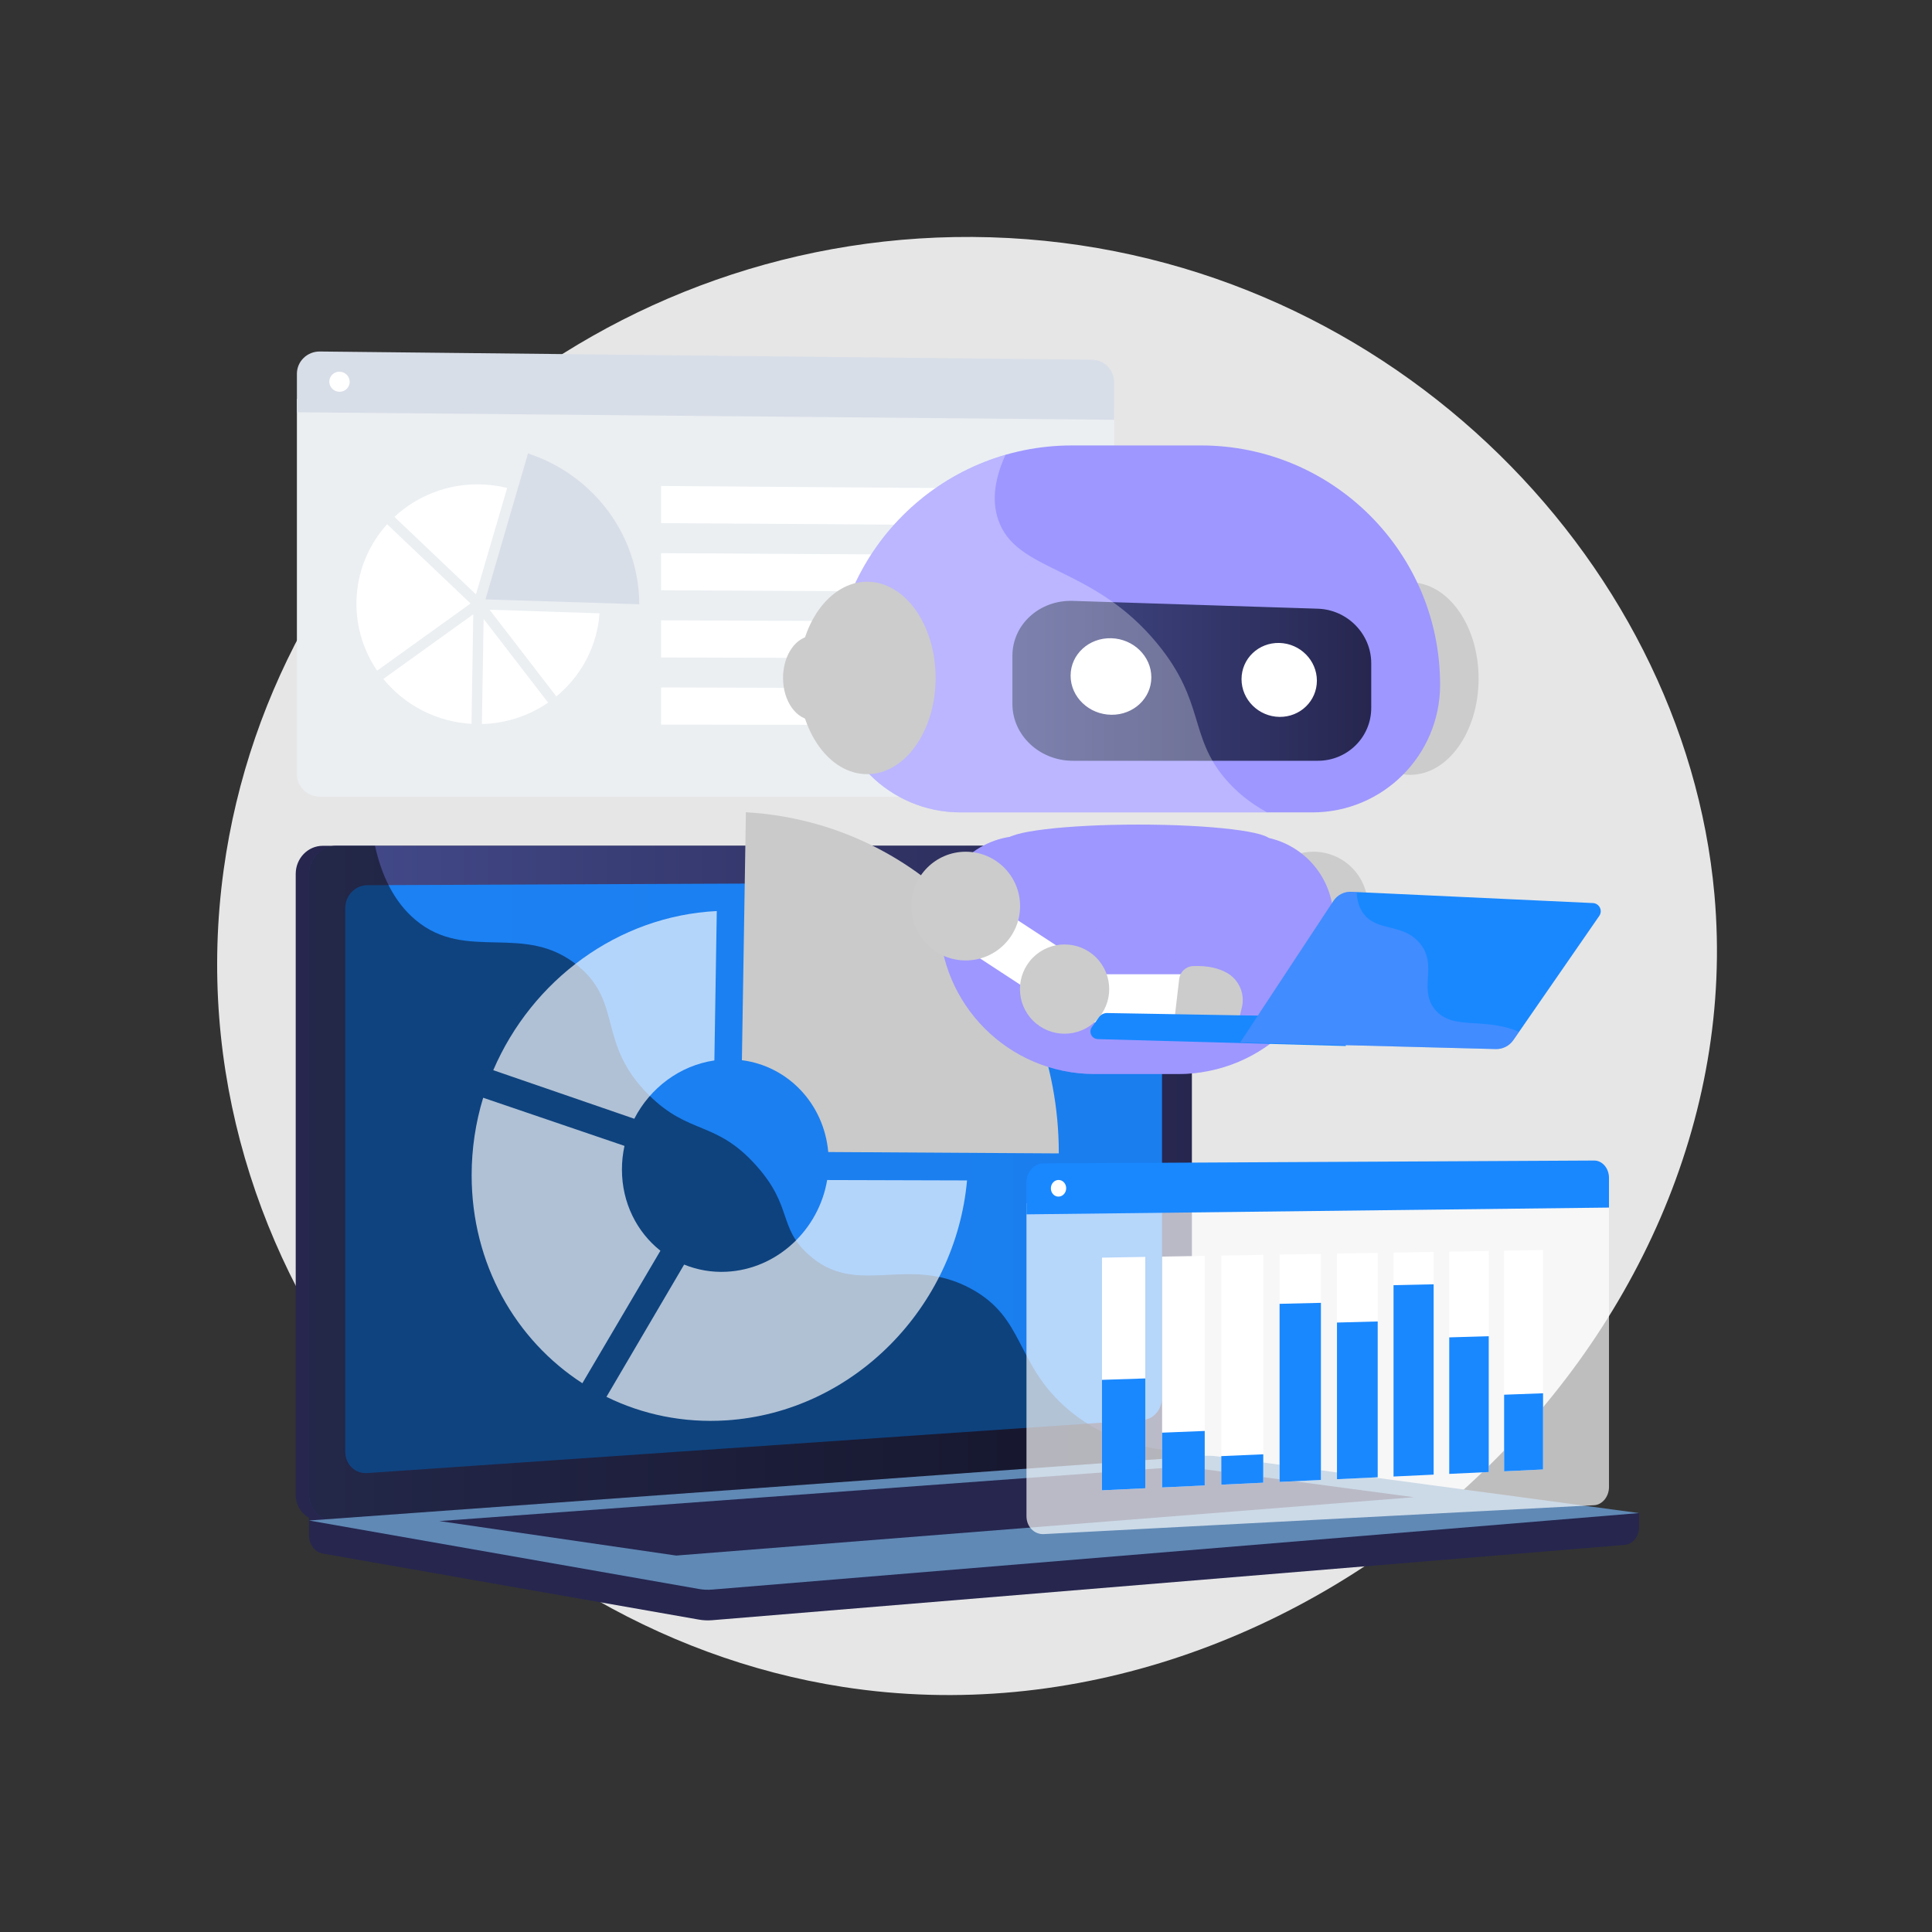 <svg width="300" height="300" viewBox="0 0 300 300" fill="none" xmlns="http://www.w3.org/2000/svg">
<rect x="0" y="0" width="300" height="300" fill="#333333" stroke="none"/>
<path d="M153.788 36.844C94.169 35.084 42.527 78.343 34.725 135.104C26.194 197.165 73.146 253.002 130.917 261.949C202.777 273.073 272.475 208.718 266.216 138.901C261.501 86.301 214.392 38.634 153.788 36.844Z" fill="#E6E6E6"/>
<path d="M254.51 234.951L47.982 233.191V238.4C47.982 239.814 48.883 241.016 50.103 241.23L108.503 251.487C109.194 251.609 109.898 251.641 110.598 251.583L252.269 239.889C253.535 239.784 254.514 238.579 254.514 237.126L254.51 234.951Z" fill="#26264F"/>
<path d="M179.562 226.605L50.118 236.133C47.802 236.303 45.919 234.492 45.919 232.086V135.693C45.919 133.287 47.802 131.336 50.118 131.336H179.562C181.47 131.336 183.013 133.099 183.013 135.274V222.412C183.013 224.587 181.47 226.464 179.562 226.605Z" fill="#26264F"/>
<path d="M181.626 226.605L52.182 236.133C49.865 236.303 47.982 234.492 47.982 232.086V135.693C47.982 133.287 49.865 131.336 52.182 131.336H181.626C183.534 131.336 185.077 133.099 185.077 135.274V222.412C185.077 224.587 183.534 226.464 181.626 226.605Z" fill="url(#paint0_linear_5_1382)"/>
<path d="M177.594 220.461L57.028 228.738C55.143 228.867 53.61 227.38 53.61 225.416V141.024C53.61 139.06 55.147 137.462 57.028 137.454L177.594 136.934C179.167 136.926 180.441 138.371 180.441 140.161V217.027C180.441 218.814 179.167 220.351 177.594 220.461Z" fill="#1988FF" fill-opacity="0.9"/>
<path d="M121.476 133.973C121.476 134.868 120.809 135.596 119.986 135.599C119.163 135.603 118.494 134.877 118.494 133.978C118.494 133.08 119.163 132.353 119.986 132.352C120.809 132.351 121.476 133.077 121.476 133.973Z" fill="white"/>
<g style="mix-blend-mode:soft-light" opacity="0.48">
<path d="M52.181 236.133L180.97 226.652L181.626 226.604C182.501 226.54 183.298 226.107 183.906 225.45C174.638 224.943 168.881 221.65 165.168 218.254C157.711 211.43 159.005 204.699 150.963 200.212C140.936 194.615 133.046 201.707 125.435 194.71C120.821 190.468 123.09 187.304 117.408 180.963C111.12 173.942 107.026 176.302 100.705 169.983C92.715 161.992 96.711 155.776 89.828 150.039C81.477 143.08 72.471 149.52 64.522 142.847C61.093 139.968 59.212 135.783 58.23 131.332H52.182C49.865 131.332 47.982 133.282 47.982 135.688V232.085C47.982 234.492 49.865 236.303 52.181 236.133Z" fill="black"/>
</g>
<path d="M186.785 226.076L47.982 236.103L108.503 246.732C109.194 246.853 109.898 246.886 110.598 246.828L254.51 234.948L188.993 226.14C188.261 226.043 187.521 226.021 186.785 226.076Z" fill="#6089B5"/>
<path d="M68.236 236.192L183.793 227.717L219.557 232.487L104.995 241.546L68.236 236.192Z" fill="#26264F"/>
<g opacity="0.67">
<path d="M98.491 173.72C100.953 168.934 105.553 165.452 110.928 164.664L111.302 141.467C95.944 142.233 82.603 152.184 76.594 166.179L98.491 173.72Z" fill="white"/>
<path d="M128.441 183.235C127.147 190.949 120.673 197.09 112.802 197.475C110.557 197.59 108.314 197.211 106.232 196.362L94.171 216.901C99.756 219.643 106.109 220.986 112.802 220.552C132.554 219.273 148.388 202.94 150.161 183.296L128.441 183.235Z" fill="white"/>
<path d="M90.429 214.788L102.55 194.213C98.911 191.329 96.573 186.795 96.573 181.598C96.573 180.366 96.706 179.137 96.97 177.933L75.027 170.458C73.839 174.357 73.236 178.409 73.237 182.484C73.237 196.28 80.082 208.095 90.429 214.788Z" fill="white"/>
</g>
<path d="M115.202 164.627C122.385 165.546 127.948 171.419 128.61 178.886L164.411 179.1C164.411 179.083 164.411 179.066 164.411 179.05C164.411 150.781 143.316 127.702 115.821 126.126L115.202 164.627Z" fill="#CACACA"/>
<path d="M46.103 61.941V120.203C46.103 122.137 47.703 123.705 49.674 123.705H169.569C170.02 123.706 170.467 123.617 170.883 123.444C171.3 123.272 171.679 123.019 171.998 122.7C172.317 122.382 172.57 122.003 172.743 121.586C172.916 121.17 173.005 120.723 173.005 120.272V63.145L46.103 61.941Z" fill="#EBEFF2"/>
<path d="M169.569 55.857L49.674 54.582C47.703 54.561 46.103 56.112 46.103 58.046V64.016L173.006 65.184V59.327C173.005 58.413 172.643 57.536 172 56.887C171.356 56.237 170.483 55.867 169.569 55.857Z" fill="#D8DEE8"/>
<path d="M75.382 93.073L81.99 70.412C91.988 73.668 99.213 82.937 99.271 93.83L75.382 93.073Z" fill="#D8DEE8"/>
<path d="M93.095 95.237C92.724 100.418 90.197 105.006 86.39 108.137L76.02 94.677L93.095 95.237Z" fill="white"/>
<path d="M73.908 92.293C69.907 88.501 65.082 83.918 61.246 80.259C64.793 76.969 69.466 75.163 74.304 75.214C75.803 75.225 77.295 75.41 78.751 75.767L73.908 92.293Z" fill="white"/>
<path d="M73.071 93.71L58.562 104.136C56.226 100.724 55.108 96.624 55.39 92.499C55.672 88.374 57.336 84.464 60.114 81.402C61.177 82.414 62.356 83.537 63.652 84.771C67.573 88.499 71.512 92.233 73.071 93.71Z" fill="white"/>
<path d="M73.491 95.388L73.211 112.399C70.57 112.25 67.99 111.552 65.635 110.352C63.279 109.151 61.198 107.474 59.525 105.426L73.491 95.388Z" fill="white"/>
<path d="M75.099 96.114L85.109 109.102C82.078 111.185 78.507 112.34 74.83 112.426L75.099 96.114Z" fill="white"/>
<path d="M164.095 81.635L102.654 81.229V75.467L164.095 75.928V81.635Z" fill="white"/>
<path d="M164.095 91.963L102.654 91.657V85.894L164.095 86.255V91.963Z" fill="white"/>
<path d="M164.095 102.29L102.654 102.084V96.322L164.095 96.583V102.29Z" fill="white"/>
<path d="M164.095 112.618L102.654 112.511V106.749L164.095 106.911V112.618Z" fill="white"/>
<path d="M54.301 59.294C54.299 59.499 54.256 59.702 54.175 59.891C54.094 60.08 53.977 60.25 53.829 60.393C53.682 60.536 53.508 60.648 53.316 60.724C53.125 60.799 52.921 60.835 52.716 60.831C52.298 60.829 51.898 60.664 51.601 60.37C51.305 60.076 51.136 59.677 51.131 59.259C51.133 59.054 51.176 58.851 51.257 58.663C51.338 58.474 51.455 58.303 51.603 58.16C51.75 58.017 51.924 57.905 52.115 57.83C52.306 57.755 52.511 57.719 52.716 57.723C53.133 57.724 53.534 57.889 53.831 58.184C54.127 58.478 54.296 58.877 54.301 59.294Z" fill="white"/>
<path d="M204.463 137.948L199.994 144.78L222.328 159.389L226.797 152.557L204.463 137.948Z" fill="white"/>
<path d="M203.952 149.137C208.614 149.137 212.393 145.358 212.393 140.696C212.393 136.035 208.614 132.256 203.952 132.256C199.291 132.256 195.512 136.035 195.512 140.696C195.512 145.358 199.291 149.137 203.952 149.137Z" fill="#CCCCCC"/>
<path d="M226.039 155.168C226.918 151.442 224.611 147.71 220.886 146.83C217.16 145.951 213.427 148.258 212.548 151.984C211.669 155.709 213.976 159.442 217.701 160.321C221.427 161.2 225.16 158.893 226.039 155.168Z" fill="url(#paint1_linear_5_1382)"/>
<path d="M218.962 120.316C224.834 120.316 229.595 113.626 229.595 105.374C229.595 97.122 224.834 90.432 218.962 90.432C213.09 90.432 208.329 97.122 208.329 105.374C208.329 113.626 213.09 120.316 218.962 120.316Z" fill="#CCCCCC"/>
<path d="M186.469 69.168H166.455C145.935 69.168 129.302 85.802 129.302 106.322C129.302 117.27 138.177 126.147 149.127 126.147H203.794C214.742 126.147 223.619 117.27 223.619 106.322C223.619 85.803 206.985 69.168 186.469 69.168Z" fill="#9E97FF"/>
<path d="M182.951 166.772H169.973C156.661 166.772 145.869 155.981 145.869 142.668C145.869 139.257 147.224 135.985 149.636 133.573C152.048 131.161 155.319 129.806 158.731 129.806H194.198C197.608 129.807 200.879 131.163 203.29 133.575C205.701 135.987 207.055 139.258 207.055 142.668C207.055 155.984 196.264 166.772 182.951 166.772Z" fill="#9E97FF"/>
<path d="M204.63 118.133H166.591C161.436 118.133 157.207 114.181 157.207 109.307V101.833C157.207 96.958 161.436 93.142 166.591 93.306L204.63 94.519C209.234 94.666 212.924 98.456 212.924 102.985V109.93C212.924 114.461 209.234 118.133 204.63 118.133Z" fill="url(#paint2_linear_5_1382)"/>
<path d="M178.779 105.173C178.779 108.429 176.008 111.032 172.562 110.989C169.084 110.945 166.243 108.227 166.243 104.918C166.243 101.61 169.084 99.007 172.562 99.105C176.008 99.201 178.779 101.918 178.779 105.173Z" fill="white"/>
<path d="M204.485 105.695C204.485 108.842 201.898 111.356 198.68 111.319C195.435 111.277 192.784 108.65 192.784 105.458C192.784 102.265 195.435 99.746 198.68 99.837C201.898 99.927 204.485 102.55 204.485 105.695Z" fill="white"/>
<g style="mix-blend-mode:soft-light" opacity="0.3">
<path d="M190.265 120.935C184.604 114.288 187.121 108.972 179.725 99.965C169.548 87.574 157.677 88.973 154.958 80.567C154.204 78.237 154.117 75.041 156.138 70.621C140.638 75.091 129.302 89.381 129.302 106.321C129.302 117.27 138.177 126.146 149.127 126.146H196.768C193.915 124.591 191.829 122.774 190.265 120.935Z" fill="white"/>
</g>
<path d="M134.648 120.212C140.52 120.212 145.281 113.523 145.281 105.27C145.281 97.018 140.52 90.329 134.648 90.329C128.776 90.329 124.016 97.018 124.016 105.27C124.016 113.523 128.776 120.212 134.648 120.212Z" fill="#CCCCCC"/>
<path d="M126.237 111.804C128.805 111.804 130.887 108.878 130.887 105.27C130.887 101.662 128.805 98.736 126.237 98.736C123.669 98.736 121.587 101.662 121.587 105.27C121.587 108.878 123.669 111.804 126.237 111.804Z" fill="#CCCCCC"/>
<g style="mix-blend-mode:multiply" opacity="0.4">
<path d="M186.146 153.502C184.367 145.138 164.662 145.335 164.127 139.871C163.714 135.657 175.025 131.483 176.447 130.959C177.66 130.51 178.873 130.131 180.064 129.806H158.727C155.316 129.806 152.044 131.161 149.632 133.573C147.22 135.985 145.865 139.257 145.865 142.668C145.865 155.981 156.657 166.772 169.969 166.772H182.952C184.18 166.772 185.406 166.679 186.62 166.494C185.488 165.094 184.754 163.562 184.576 161.891C184.181 158.185 186.839 156.744 186.146 153.502Z" fill="#9E97FF"/>
</g>
<path d="M176.78 133.005C188.104 133.005 197.285 131.894 197.285 130.523C197.285 129.152 188.104 128.041 176.78 128.041C165.456 128.041 156.276 129.152 156.276 130.523C156.276 131.894 165.456 133.005 176.78 133.005Z" fill="#9E97FF"/>
<path d="M150.463 137.945L145.994 144.777L168.328 159.386L172.797 152.554L150.463 137.945Z" fill="white"/>
<path d="M149.957 149.137C154.619 149.137 158.398 145.358 158.398 140.696C158.398 136.035 154.619 132.256 149.957 132.256C145.296 132.256 141.517 136.035 141.517 140.696C141.517 145.358 145.296 149.137 149.957 149.137Z" fill="#CCCCCC"/>
<path d="M169.237 151.279H188.787L188.011 159.368L168.849 158.727L169.237 151.279Z" fill="white"/>
<path d="M170.207 158.485C172.914 155.779 172.914 151.39 170.207 148.684C167.501 145.977 163.112 145.977 160.406 148.684C157.699 151.39 157.699 155.779 160.406 158.485C163.112 161.192 167.501 161.192 170.207 158.485Z" fill="#CCCCCC"/>
<path d="M190.492 151.051C189.307 150.388 187.634 149.919 185.28 150.007C184.739 150.027 184.222 150.239 183.824 150.606C183.425 150.973 183.171 151.47 183.107 152.008L182.426 157.795H192.512L192.841 156.413C193.087 155.386 192.99 154.306 192.566 153.338C192.142 152.37 191.414 151.567 190.492 151.051Z" fill="#CCCCCC"/>
<path d="M208.302 157.933L171.919 157.304C171.673 157.3 171.429 157.356 171.208 157.466C170.988 157.577 170.798 157.74 170.654 157.94L169.544 159.484C169.419 159.659 169.344 159.863 169.326 160.077C169.308 160.291 169.349 160.505 169.445 160.698C169.54 160.89 169.686 161.052 169.866 161.168C170.047 161.283 170.256 161.347 170.47 161.353L208.98 162.425L208.302 157.933Z" fill="#1988FF"/>
<path d="M247.352 140.227L209.838 138.48C209.293 138.455 208.75 138.572 208.263 138.82C207.776 139.068 207.362 139.437 207.061 139.893L192.581 161.864L232.254 162.898C232.79 162.913 233.321 162.793 233.8 162.55C234.278 162.307 234.688 161.949 234.993 161.508L248.335 142.22C248.464 142.034 248.541 141.816 248.558 141.59C248.575 141.364 248.53 141.138 248.43 140.934C248.33 140.731 248.177 140.558 247.987 140.434C247.798 140.309 247.578 140.238 247.352 140.227Z" fill="#1988FF"/>
<g style="mix-blend-mode:multiply" opacity="0.3">
<path d="M207.061 139.893C207.362 139.437 207.776 139.067 208.263 138.819C208.75 138.572 209.293 138.455 209.838 138.48L210.66 138.518C210.703 139.736 211.001 140.863 211.682 141.808C213.808 144.75 217.76 143.283 220.426 146.423C223.354 149.872 220.197 153.539 222.807 156.742C225.556 160.113 230.508 157.843 235.871 160.238L234.993 161.508C234.688 161.949 234.278 162.307 233.8 162.55C233.321 162.792 232.79 162.912 232.254 162.898L192.581 161.864L207.061 139.893Z" fill="#9E97FF"/>
</g>
<path opacity="0.68" d="M159.391 186.832V235.434C159.391 237.051 160.598 238.293 162.082 238.214L247.527 233.728C248.808 233.661 249.843 232.395 249.843 230.902V185.903L159.391 186.832Z" fill="white"/>
<path d="M247.527 180.207L162.082 180.647C160.598 180.655 159.391 181.969 159.391 183.583V188.563L249.843 187.512V182.903C249.843 181.406 248.808 180.2 247.527 180.207Z" fill="#1988FF"/>
<path d="M165.556 184.507C165.556 185.22 165.024 185.801 164.368 185.811C163.711 185.82 163.178 185.245 163.178 184.527C163.178 183.809 163.711 183.228 164.368 183.223C165.024 183.218 165.556 183.793 165.556 184.507Z" fill="white"/>
<path d="M177.839 231.097L171.116 231.415V195.288L177.839 195.171V231.097Z" fill="white"/>
<path d="M177.839 231.097L171.116 231.415V214.263L177.839 214.041V231.097Z" fill="#1988FF"/>
<path d="M187.07 230.66L180.45 230.973V195.126L187.07 195.011V230.66Z" fill="white"/>
<path d="M187.07 230.66L180.45 230.973V222.464L187.07 222.198V230.66Z" fill="#1988FF"/>
<path d="M196.16 230.231L189.64 230.539V194.967L196.16 194.854V230.231Z" fill="white"/>
<path d="M196.16 230.231L189.64 230.539V226.106L196.16 225.822V230.231Z" fill="#1988FF"/>
<path d="M205.112 229.808L198.691 230.112V194.81L205.112 194.699V229.808Z" fill="white"/>
<path d="M205.112 229.808L198.691 230.112V202.457L205.112 202.304V229.808Z" fill="#1988FF"/>
<path d="M213.93 229.391L207.606 229.69V194.656L213.93 194.546V229.391Z" fill="white"/>
<path d="M213.93 229.391L207.606 229.69V205.364L213.93 205.196V229.391Z" fill="#1988FF"/>
<path d="M222.616 228.981L216.386 229.276V194.503L222.616 194.396V228.981Z" fill="white"/>
<path d="M222.616 228.981L216.386 229.276V199.559L222.616 199.424V228.981Z" fill="#1988FF"/>
<path d="M231.173 228.576L225.036 228.866V194.353L231.173 194.247V228.576Z" fill="white"/>
<path d="M231.173 228.576L225.036 228.866V207.666L231.173 207.489V228.576Z" fill="#1988FF"/>
<path d="M239.605 228.178L233.557 228.464V194.205L239.605 194.101V228.178Z" fill="white"/>
<path d="M239.605 228.178L233.557 228.464V216.57L239.605 216.347V228.178Z" fill="#1988FF"/>
<defs>
<linearGradient id="paint0_linear_5_1382" x1="47.982" y1="183.74" x2="185.077" y2="183.74" gradientUnits="userSpaceOnUse">
<stop stop-color="#444B8C"/>
<stop offset="1" stop-color="#26264F"/>
</linearGradient>
<linearGradient id="paint1_linear_5_1382" x1="212.356" y1="153.586" x2="226.217" y2="153.586" gradientUnits="userSpaceOnUse">
<stop stop-color="#40447E"/>
<stop offset="1" stop-color="#3C3B6B"/>
</linearGradient>
<linearGradient id="paint2_linear_5_1382" x1="157.207" y1="105.717" x2="212.924" y2="105.717" gradientUnits="userSpaceOnUse">
<stop stop-color="#444B8C"/>
<stop offset="1" stop-color="#26264F"/>
</linearGradient>
</defs>
</svg>
